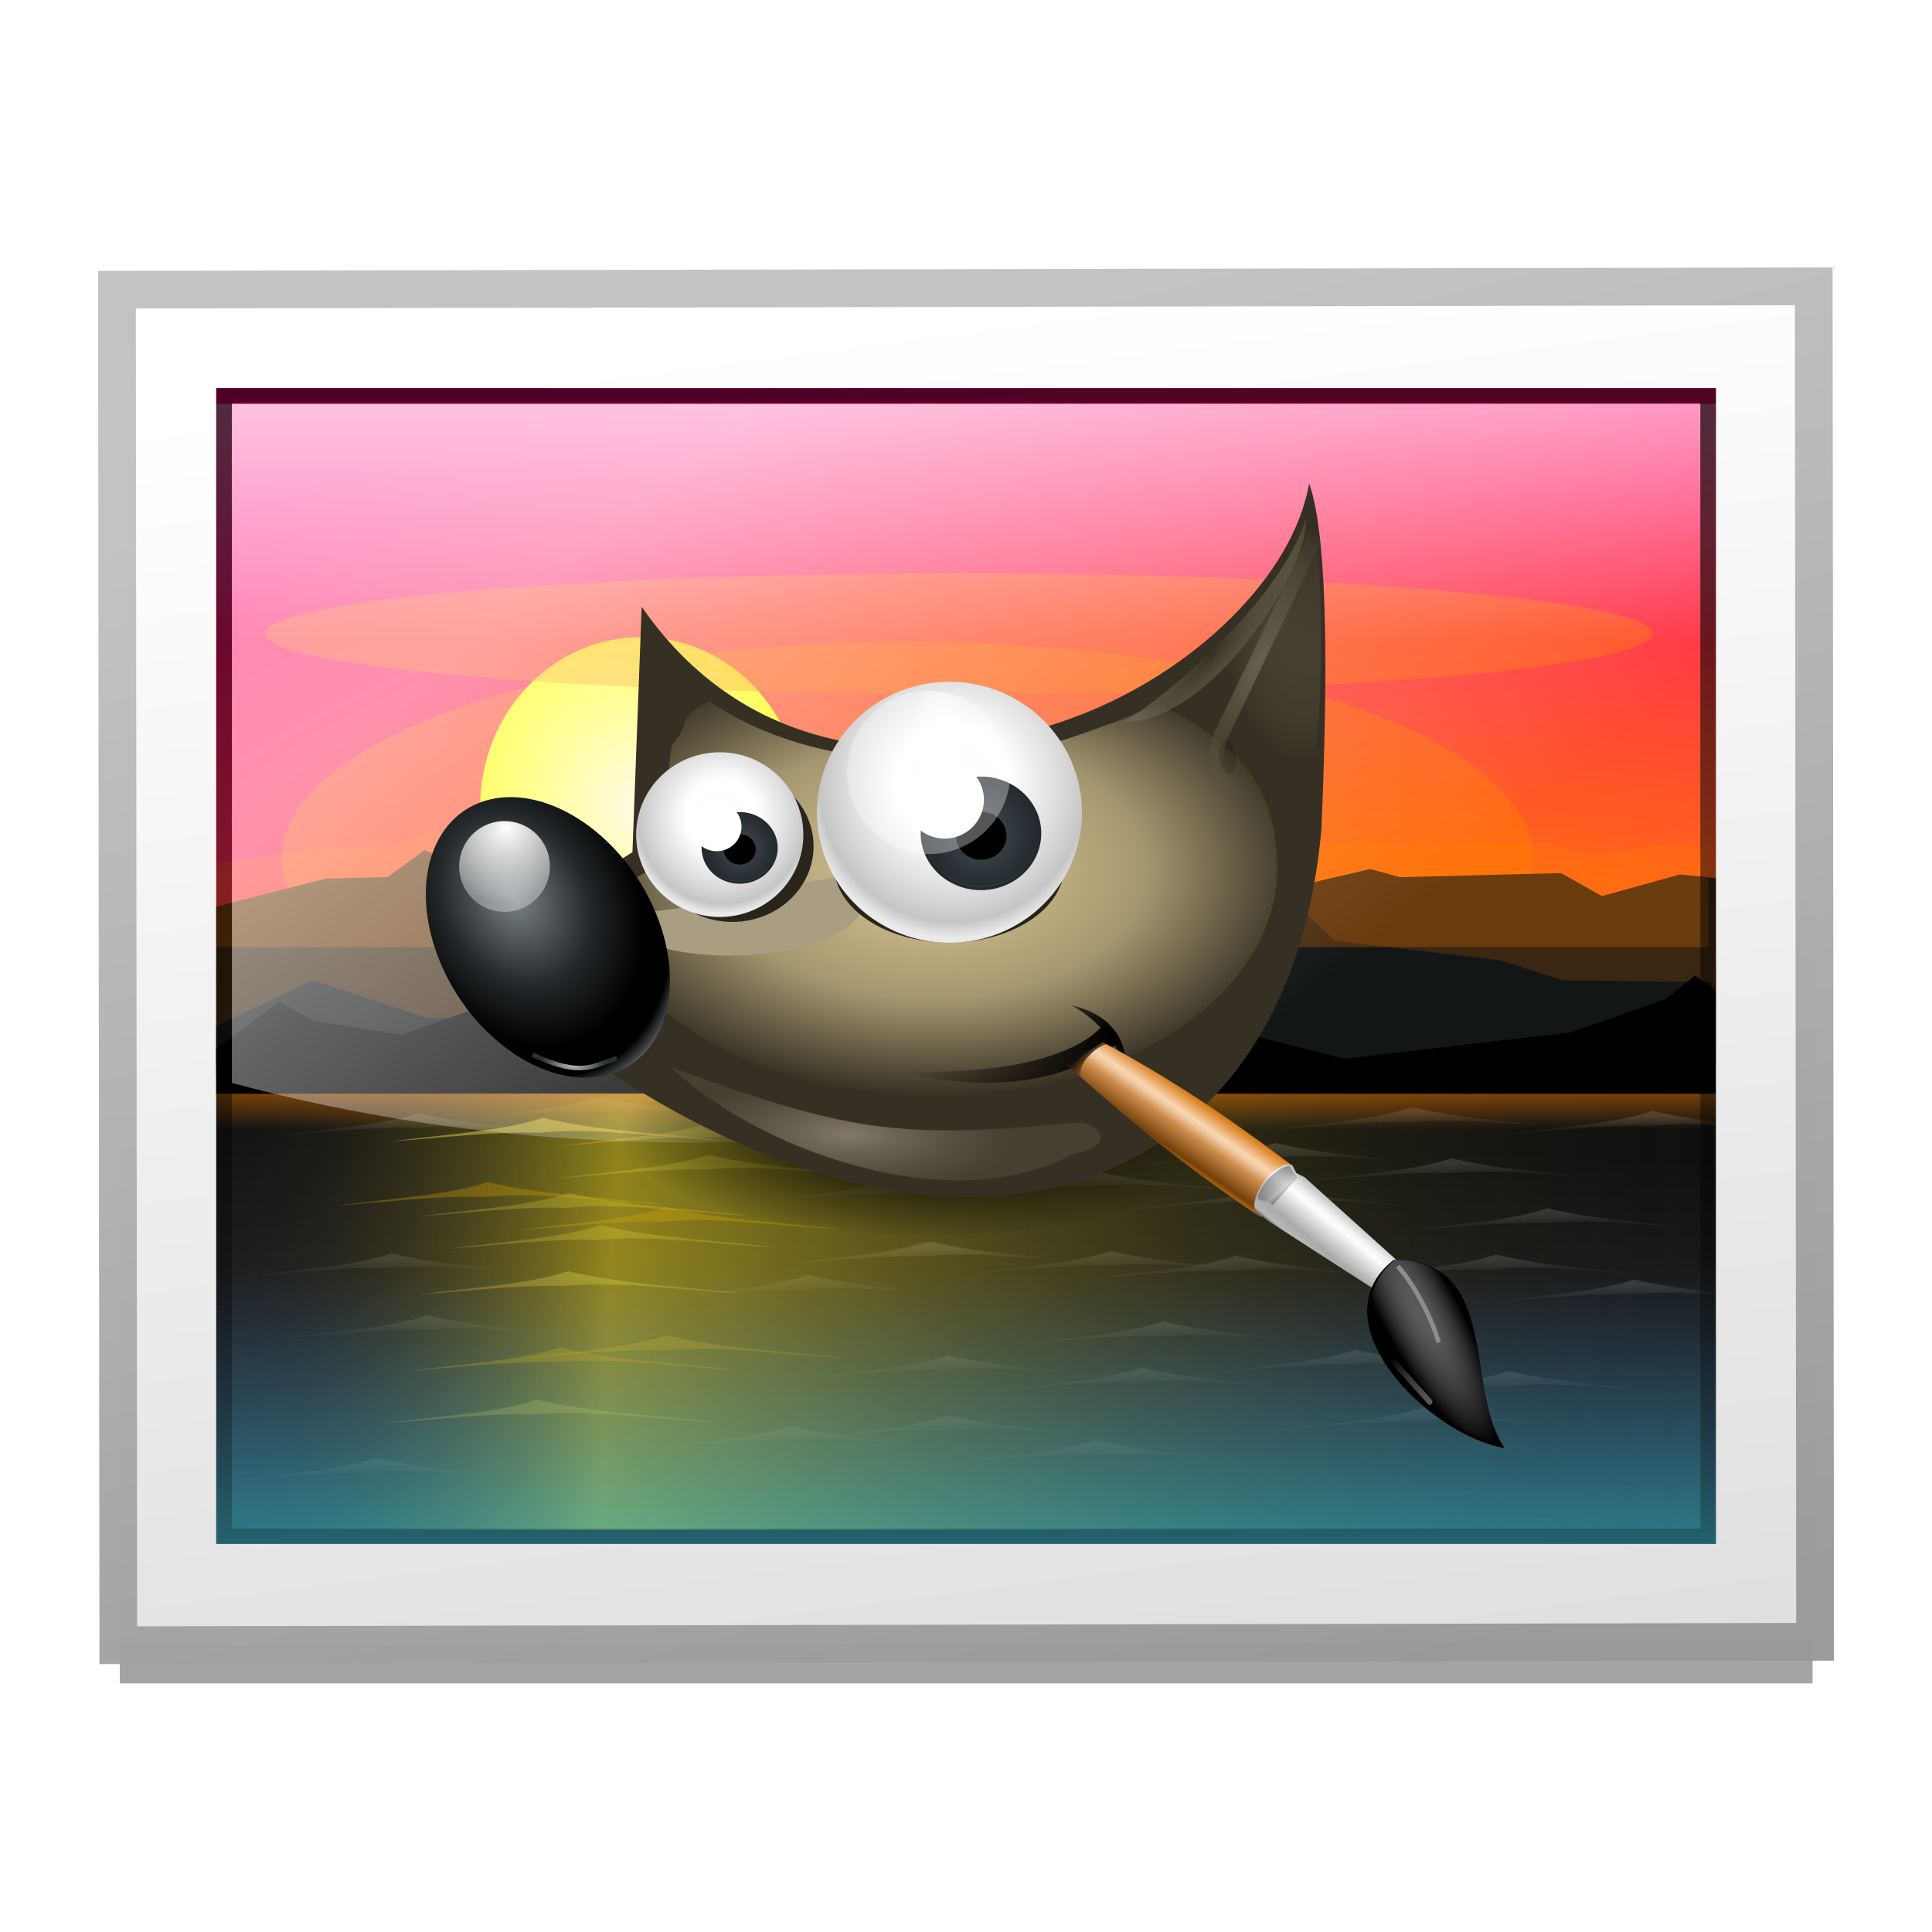 <svg height="256" width="256" xmlns="http://www.w3.org/2000/svg" xmlns:xlink="http://www.w3.org/1999/xlink">
  <defs>
    <linearGradient id="linearGradient5060">
      <stop offset="0"/>
      <stop offset="1" stop-opacity="0"/>
    </linearGradient>
    <linearGradient id="linearGradient3426">
      <stop offset="0" stop-color="#555"/>
      <stop offset="1" stop-color="#555" stop-opacity="0"/>
    </linearGradient>
    <linearGradient id="linearGradient7555">
      <stop offset="0" stop-color="#fff"/>
      <stop offset="1" stop-color="#fff" stop-opacity="0"/>
    </linearGradient>
    <clipPath id="clipPath16814-3">
      <path d="m12 28v80h104v-80z"/>
    </clipPath>
    <radialGradient id="radialGradient21667-7" cx="96.675" cy="93.389" gradientTransform="matrix(1.959 0 0 .706 -92.632 3.684)" gradientUnits="userSpaceOnUse" r="63.999">
      <stop offset="0" stop-color="#ff7e00"/>
      <stop offset="1" stop-color="#ff007b"/>
    </radialGradient>
    <filter id="filter3336-2" height="1.547" width="1.547" x="-.273" y="-.273">
      <feGaussianBlur stdDeviation="3.581"/>
    </filter>
    <radialGradient id="radialGradient21675-1" cx="50.27" cy="47.17" gradientUnits="userSpaceOnUse" r="15.723">
      <stop offset="0" stop-color="#fff8de"/>
      <stop offset="1" stop-color="#ff0"/>
    </radialGradient>
    <filter id="filter3410-0" height="1.48" width="1.48" x="-.24" y="-.24">
      <feGaussianBlur stdDeviation="3.145"/>
    </filter>
    <filter id="filter7623-3" height="1.605" width="1.605" x="-.302" y="-.302">
      <feGaussianBlur stdDeviation="3.961"/>
    </filter>
    <filter id="filter7585-0" height="1.983" width="1.072" x="-.036" y="-.492">
      <feGaussianBlur stdDeviation="3.816"/>
    </filter>
    <filter id="filter1902" color-interpolation-filters="sRGB" height="2.223" width="1.05" x="-.025" y="-.612">
      <feGaussianBlur stdDeviation=".462"/>
    </filter>
    <linearGradient id="linearGradient2447-2" gradientTransform="matrix(.507 0 0 .351 -58.339 -48.251)" gradientUnits="userSpaceOnUse" x1="73.104" x2="54.405" y1="112.782" y2="10.968">
      <stop offset="0" stop-color="#fff"/>
      <stop offset="1" stop-color="#e0e0e0"/>
    </linearGradient>
    <linearGradient id="linearGradient1643" gradientUnits="userSpaceOnUse" x1="-39.211" x2="-30.228" y1="-43.335" y2="-7.051">
      <stop offset="0" stop-color="#999"/>
      <stop offset="1" stop-color="#c1c1c1"/>
    </linearGradient>
    <linearGradient id="linearGradient2471" gradientTransform="matrix(.41 0 0 .433 11.198 27.054)" gradientUnits="userSpaceOnUse" x1="190.062" x2="193" y1="187.732" y2="122.857">
      <stop offset="0" stop-color="#323232"/>
      <stop offset="1" stop-color="#101010"/>
    </linearGradient>
    <linearGradient id="linearGradient2473" gradientTransform="matrix(.276 0 0 .093 27.981 75.411)" gradientUnits="userSpaceOnUse" x1="82.802" x2="83.743" xlink:href="#linearGradient3426" y1="154.278" y2="167.162"/>
    <linearGradient id="linearGradient2475" gradientTransform="matrix(.276 0 0 .093 26.786 85.856)" gradientUnits="userSpaceOnUse" x1="82.802" x2="83.743" xlink:href="#linearGradient3426" y1="154.278" y2="167.162"/>
    <linearGradient id="linearGradient2477" gradientTransform="matrix(.276 0 0 .093 36.608 73.094)" gradientUnits="userSpaceOnUse" x1="82.802" x2="83.743" xlink:href="#linearGradient3426" y1="154.278" y2="167.162"/>
    <linearGradient id="linearGradient2479" gradientTransform="matrix(.276 0 0 .093 -1.993 88.073)" gradientUnits="userSpaceOnUse" x1="82.802" x2="83.743" xlink:href="#linearGradient3426" y1="154.278" y2="167.162"/>
    <linearGradient id="linearGradient2481" gradientTransform="matrix(.276 0 0 .093 47.832 86.843)" gradientUnits="userSpaceOnUse" x1="82.802" x2="83.743" xlink:href="#linearGradient3426" y1="154.278" y2="167.162"/>
    <linearGradient id="linearGradient2483" gradientTransform="matrix(.276 0 0 .093 57.655 74.082)" gradientUnits="userSpaceOnUse" x1="82.802" x2="83.743" xlink:href="#linearGradient3426" y1="154.278" y2="167.162"/>
    <linearGradient id="linearGradient2485" gradientTransform="matrix(.276 0 0 .093 48.996 73.751)" gradientUnits="userSpaceOnUse" x1="82.802" x2="83.743" xlink:href="#linearGradient3426" y1="154.278" y2="167.162"/>
    <linearGradient id="linearGradient2487" gradientTransform="matrix(.276 0 0 .093 37.774 80.971)" gradientUnits="userSpaceOnUse" x1="82.802" x2="83.743" xlink:href="#linearGradient3426" y1="154.278" y2="167.162"/>
    <linearGradient id="linearGradient2489" gradientTransform="matrix(.276 0 0 .093 36.154 73.094)" gradientUnits="userSpaceOnUse" x1="82.802" x2="83.743" xlink:href="#linearGradient3426" y1="154.278" y2="167.162"/>
    <linearGradient id="linearGradient2491" gradientTransform="matrix(.276 0 0 .093 75.65 74.001)" gradientUnits="userSpaceOnUse" x1="82.802" x2="83.743" xlink:href="#linearGradient3426" y1="154.278" y2="167.162"/>
    <linearGradient id="linearGradient2493" gradientTransform="matrix(.276 0 0 .093 70.849 84.535)" gradientUnits="userSpaceOnUse" x1="82.802" x2="83.743" xlink:href="#linearGradient3426" y1="154.278" y2="167.162"/>
    <linearGradient id="linearGradient2495" gradientTransform="matrix(.276 0 0 .093 65.916 80.589)" gradientUnits="userSpaceOnUse" x1="82.802" x2="83.743" xlink:href="#linearGradient3426" y1="154.278" y2="167.162"/>
    <linearGradient id="linearGradient2497" gradientTransform="matrix(.276 0 0 .093 85.249 75.727)" gradientUnits="userSpaceOnUse" x1="82.802" x2="83.743" xlink:href="#linearGradient3426" y1="154.278" y2="167.162"/>
    <linearGradient id="linearGradient2499" gradientTransform="matrix(.276 0 0 .093 76.59 82.063)" gradientUnits="userSpaceOnUse" x1="82.802" x2="83.743" xlink:href="#linearGradient3426" y1="154.278" y2="167.162"/>
    <linearGradient id="linearGradient2501" gradientTransform="matrix(.276 0 0 .093 72.59 67.336)" gradientUnits="userSpaceOnUse" x1="82.802" x2="83.743" xlink:href="#linearGradient3426" y1="154.278" y2="167.162"/>
    <linearGradient id="linearGradient2503" gradientTransform="matrix(.276 0 0 .093 60.376 66.281)" gradientUnits="userSpaceOnUse" x1="82.802" x2="83.743" xlink:href="#linearGradient3426" y1="154.278" y2="167.162"/>
    <linearGradient id="linearGradient2505" gradientTransform="matrix(.276 0 0 .093 48.051 68.247)" gradientUnits="userSpaceOnUse" x1="82.802" x2="83.743" xlink:href="#linearGradient3426" y1="154.278" y2="167.162"/>
    <linearGradient id="linearGradient2507" gradientTransform="matrix(.276 0 0 .093 41.169 64.717)" gradientUnits="userSpaceOnUse" x1="82.802" x2="83.743" xlink:href="#linearGradient3426" y1="154.278" y2="167.162"/>
    <linearGradient id="linearGradient2509" gradientTransform="matrix(.276 0 0 .093 24.511 64.46)" gradientUnits="userSpaceOnUse" x1="82.802" x2="83.743" xlink:href="#linearGradient3426" y1="154.278" y2="167.162"/>
    <linearGradient id="linearGradient2511" gradientTransform="matrix(.276 0 0 .093 9.575 64.539)" gradientUnits="userSpaceOnUse" x1="82.802" x2="83.743" xlink:href="#linearGradient3426" y1="154.278" y2="167.162"/>
    <linearGradient id="linearGradient2513" gradientTransform="matrix(.276 0 0 .093 .917 64.209)" gradientUnits="userSpaceOnUse" x1="82.802" x2="83.743" xlink:href="#linearGradient3426" y1="154.278" y2="167.162"/>
    <linearGradient id="linearGradient2515" gradientTransform="matrix(.276 0 0 .093 13.575 63.072)" gradientUnits="userSpaceOnUse" x1="82.802" x2="83.743" xlink:href="#linearGradient3426" y1="154.278" y2="167.162"/>
    <linearGradient id="linearGradient2517" gradientTransform="matrix(.276 0 0 .093 -.917 73.926)" gradientUnits="userSpaceOnUse" x1="82.802" x2="83.743" xlink:href="#linearGradient3426" y1="154.278" y2="167.162"/>
    <linearGradient id="linearGradient2519" gradientTransform="matrix(.276 0 0 .093 33.739 68.819)" gradientUnits="userSpaceOnUse" x1="82.802" x2="83.743" xlink:href="#linearGradient3426" y1="154.278" y2="167.162"/>
    <linearGradient id="linearGradient2521" gradientTransform="matrix(.276 0 0 .093 51.081 81.822)" gradientUnits="userSpaceOnUse" x1="82.802" x2="83.743" xlink:href="#linearGradient3426" y1="154.278" y2="167.162"/>
    <linearGradient id="linearGradient2523" gradientTransform="matrix(.276 0 0 .093 37.739 85.13)" gradientUnits="userSpaceOnUse" x1="82.802" x2="83.743" xlink:href="#linearGradient3426" y1="154.278" y2="167.162"/>
    <linearGradient id="linearGradient2525" gradientTransform="matrix(.276 0 0 .093 60.081 69.317)" gradientUnits="userSpaceOnUse" x1="82.802" x2="83.743" xlink:href="#linearGradient3426" y1="154.278" y2="167.162"/>
    <linearGradient id="linearGradient2527" gradientTransform="matrix(.276 0 0 .093 86.535 64.059)" gradientUnits="userSpaceOnUse" x1="82.802" x2="83.743" xlink:href="#linearGradient3426" y1="154.278" y2="167.162"/>
    <linearGradient id="linearGradient2529" gradientTransform="matrix(.276 0 0 .093 69.877 63.802)" gradientUnits="userSpaceOnUse" x1="82.802" x2="83.743" xlink:href="#linearGradient3426" y1="154.278" y2="167.162"/>
    <linearGradient id="linearGradient2531" gradientTransform="matrix(.276 0 0 .093 79.231 70.798)" gradientUnits="userSpaceOnUse" x1="82.802" x2="83.743" xlink:href="#linearGradient3426" y1="154.278" y2="167.162"/>
    <linearGradient id="linearGradient2533" gradientTransform="matrix(.276 0 0 .093 11.322 75.155)" gradientUnits="userSpaceOnUse" x1="82.802" x2="83.743" xlink:href="#linearGradient3426" y1="154.278" y2="167.162"/>
    <linearGradient id="linearGradient2537" gradientTransform="matrix(.276 0 0 .093 52.575 78.627)" gradientUnits="userSpaceOnUse" x1="82.802" x2="83.743" xlink:href="#linearGradient3426" y1="154.278" y2="167.162"/>
    <linearGradient id="linearGradient2539" gradientTransform="matrix(.276 0 0 .093 1.581 78.206)" gradientUnits="userSpaceOnUse" x1="82.802" x2="83.743" xlink:href="#linearGradient3426" y1="154.278" y2="167.162"/>
    <linearGradient id="linearGradient2541" gradientTransform="matrix(.41 0 0 .433 11.198 27.054)" gradientUnits="userSpaceOnUse" x1="252.781" x2="3.974" y1="158.644" y2="145.268">
      <stop offset="0" stop-color="#181818" stop-opacity="0"/>
      <stop offset=".741" stop-color="#d6c220" stop-opacity=".638"/>
      <stop offset="1" stop-color="#1f1f1f" stop-opacity="0"/>
    </linearGradient>
    <linearGradient id="linearGradient2543" gradientTransform="matrix(.41 0 0 .264 11.198 46.514)" gradientUnits="userSpaceOnUse" x1="121.884" x2="121.884" y1="114.968" y2="124.251">
      <stop offset="0" stop-color="#ff7e00"/>
      <stop offset="1" stop-color="#ff7e00" stop-opacity="0"/>
    </linearGradient>
    <linearGradient id="linearGradient2545" gradientTransform="matrix(.41 0 0 .319 11.198 29.067)" gradientUnits="userSpaceOnUse" x1="150.043" x2="150.043" xlink:href="#linearGradient7555" y1=".06" y2="51.623"/>
    <linearGradient id="linearGradient2547" gradientTransform="matrix(.63 0 0 .601 -44.213 -48.145)" gradientUnits="userSpaceOnUse" x1="126.031" x2="126.031" y1="40.937" y2="-5.271">
      <stop offset="0" stop-color="#3383e6" stop-opacity="0"/>
      <stop offset="1" stop-color="#23fff0"/>
    </linearGradient>
    <linearGradient id="linearGradient2549" gradientTransform="matrix(1.246 0 0 1.223 -46.531 -73.217)" gradientUnits="userSpaceOnUse" x1="48" x2="74.222" xlink:href="#linearGradient7555" y1="38.75" y2="70.519"/>
    <linearGradient id="linearGradient2551" gradientTransform="matrix(1.273 0 0 -1.206 -354.929 -63.963)" gradientUnits="userSpaceOnUse" x1="314.058" x2="314.058" xlink:href="#linearGradient5060" y1="11.862" y2="-113.613"/>
    <radialGradient id="radialGradient7025" cx="527.521" cy="746.576" gradientTransform="matrix(1 0 0 .258 0 554.276)" gradientUnits="userSpaceOnUse" r="52.832" xlink:href="#linearGradient5060"/>
    <radialGradient id="radialGradient10342" cx="223.006" cy="524.729" gradientTransform="matrix(1.156 .008 -.005 .731 -39.34 134.593)" gradientUnits="userSpaceOnUse" r="31.76">
      <stop offset="0" stop-color="#ddca97"/>
      <stop offset=".573" stop-color="#a4966f"/>
      <stop offset="1" stop-color="#363024"/>
    </radialGradient>
    <filter id="filter4534" color-interpolation-filters="sRGB" height="1.226" width="1.135" x="-.068" y="-.113">
      <feGaussianBlur stdDeviation="1.903"/>
    </filter>
    <radialGradient id="radialGradient10344" cx="209.889" cy="553.042" gradientTransform="matrix(.817 .028 -.01 .254 41.366 398.453)" gradientUnits="userSpaceOnUse" r="18.019">
      <stop offset="0" stop-color="#837a66"/>
      <stop offset="1" stop-color="#5a5446" stop-opacity=".431"/>
    </radialGradient>
    <filter id="filter6060" color-interpolation-filters="sRGB" height="1.48" width="1.117" x="-.058" y="-.24">
      <feGaussianBlur stdDeviation=".925"/>
    </filter>
    <filter id="filter4225-0" color-interpolation-filters="sRGB" height="1.626" width="1.117" x="-.059" y="-.313">
      <feGaussianBlur stdDeviation=".924"/>
    </filter>
    <filter id="filter5536" color-interpolation-filters="sRGB" height="1.243" width="1.237" x="-.119" y="-.121">
      <feGaussianBlur stdDeviation=".909"/>
    </filter>
    <filter id="filter4351-1" color-interpolation-filters="sRGB" height="1.425" width="1.38" x="-.19" y="-.212">
      <feGaussianBlur stdDeviation="2.024"/>
    </filter>
    <radialGradient id="radialGradient10346" cx="243.023" cy="497.582" gradientTransform="matrix(2.544 -2.761 .654 .602 -425.212 582.68)" gradientUnits="userSpaceOnUse" r="5.814">
      <stop offset="0" stop-color="#363024"/>
      <stop offset="1" stop-color="#bdb294" stop-opacity="0"/>
    </radialGradient>
    <filter id="filter6218" color-interpolation-filters="sRGB" height="1.088" width="1.099" x="-.05" y="-.044">
      <feGaussianBlur stdDeviation=".372"/>
    </filter>
    <radialGradient id="radialGradient10348" cx="245.201" cy="493.072" gradientTransform="matrix(-1.779 -.336 .459 -2.798 461.823 1951.763)" gradientUnits="userSpaceOnUse" r="7.103">
      <stop offset="0" stop-color="#2a251b"/>
      <stop offset="1" stop-color="#bdb294" stop-opacity="0"/>
    </radialGradient>
    <filter id="filter4824" color-interpolation-filters="sRGB" height="1.116" width="1.192" x="-.096" y="-.058">
      <feGaussianBlur stdDeviation=".555"/>
    </filter>
    <radialGradient id="radialGradient10350" cx="249.622" cy="496.974" gradientTransform="matrix(.832 .377 -1.247 2.754 659.86 -963.946)" gradientUnits="userSpaceOnUse" r="4.535">
      <stop offset="0" stop-color="#676150"/>
      <stop offset="1" stop-color="#5a5446" stop-opacity=".087"/>
    </radialGradient>
    <filter id="filter4602" color-interpolation-filters="sRGB" height="1.135" width="1.354" x="-.177" y="-.068">
      <feGaussianBlur stdDeviation=".394"/>
    </filter>
    <radialGradient id="radialGradient10352" cx="248.906" cy="508.896" gradientTransform="matrix(.41 .064 -.116 .457 205.962 260.267)" gradientUnits="userSpaceOnUse" r="3.005" xlink:href="#linearGradient5060"/>
    <filter id="filter6186" color-interpolation-filters="sRGB" height="1.776" width="2.219" x="-.61" y="-.388">
      <feGaussianBlur stdDeviation="1.091"/>
    </filter>
    <radialGradient id="radialGradient10354" cx="338.595" cy="508.253" gradientTransform="matrix(1.127 -0 .002 1.14 -43.337 -71.196)" gradientUnits="userSpaceOnUse" r="12.882">
      <stop offset="0" stop-color="#fdfdfd"/>
      <stop offset=".382" stop-color="#fff"/>
      <stop offset=".739" stop-color="#d9d9d9"/>
      <stop offset=".898" stop-color="#c5c5c5"/>
      <stop offset="1" stop-color="#eaeaea"/>
    </radialGradient>
    <radialGradient id="radialGradient10356" cx="338.837" cy="510.991" gradientTransform="matrix(.937 -.007 .007 .964 17.992 20.859)" gradientUnits="userSpaceOnUse" r="13.382">
      <stop offset="0" stop-color="#434e54"/>
      <stop offset="1" stop-color="#23292d"/>
    </radialGradient>
    <radialGradient id="radialGradient10358" cx="338.879" cy="510.991" gradientTransform="matrix(.973 -.008 .007 .963 5.638 21.67)" gradientUnits="userSpaceOnUse" r="12.882">
      <stop offset="0"/>
      <stop offset=".908" stop-color="#434e54"/>
      <stop offset="1" stop-color="#23292d"/>
    </radialGradient>
    <radialGradient id="radialGradient10360" cx="338.165" cy="519.359" gradientTransform="matrix(.35 0 0 .946 219.797 28.166)" gradientUnits="userSpaceOnUse" r="4.455" xlink:href="#linearGradient5049-0"/>
    <linearGradient id="linearGradient5049-0">
      <stop offset="0" stop-color="#fff"/>
      <stop offset="1" stop-color="#fff" stop-opacity=".338"/>
    </linearGradient>
    <filter id="filter5112-62" color-interpolation-filters="sRGB" height="1.074" width="1.07" x="-.035" y="-.037">
      <feGaussianBlur stdDeviation=".13"/>
    </filter>
    <filter id="filter5448-8-50" color-interpolation-filters="sRGB" height="1.25" width="1.236" x="-.118" y="-.125">
      <feGaussianBlur stdDeviation=".438"/>
    </filter>
    <radialGradient id="radialGradient10370" cx="312.979" cy="484.033" gradientTransform="matrix(1.373 .119 -.102 1.046 -67.876 -60.346)" gradientUnits="userSpaceOnUse" r="33.578">
      <stop offset="0" stop-color="#7b8386"/>
      <stop offset=".435" stop-color="#24282a"/>
      <stop offset=".747"/>
      <stop offset=".898"/>
      <stop offset=".96" stop-color="#3d4143"/>
      <stop offset="1" stop-color="#7b8386"/>
    </radialGradient>
    <radialGradient id="radialGradient10372" cx="337.8" cy="517.559" gradientTransform="matrix(1.775 .012 -.012 1.563 -255.777 -295.495)" gradientUnits="userSpaceOnUse" r="4.455" xlink:href="#linearGradient5049-0"/>
    <radialGradient id="radialGradient10374" cx="302.548" cy="503.786" gradientTransform="matrix(.659 0 0 .351 104.342 327.282)" gradientUnits="userSpaceOnUse" r="10.768">
      <stop offset="0" stop-color="#b9c1c3"/>
      <stop offset="1" stop-color="#2b3132"/>
    </radialGradient>
    <filter id="filter5938" color-interpolation-filters="sRGB" height="2.176" width="1.154" x="-.079" y="-.58">
      <feGaussianBlur stdDeviation=".526"/>
    </filter>
    <linearGradient id="linearGradient10376" gradientUnits="userSpaceOnUse" x1="427.424" x2="474.24" y1="327.595" y2="327.595">
      <stop offset="0" stop-opacity="0"/>
      <stop offset="1"/>
    </linearGradient>
    <radialGradient id="radialGradient10378" cx="473.406" cy="323.336" gradientTransform="matrix(3.536 -3.243 2.958 3.225 -2156.913 815.393)" gradientUnits="userSpaceOnUse" r="6.08" xlink:href="#linearGradient5060"/>
    <linearGradient id="linearGradient10380" gradientUnits="userSpaceOnUse" x1="631.399" x2="639.54" y1="553.467" y2="541.668">
      <stop offset="0" stop-color="#d97914" stop-opacity=".988"/>
      <stop offset=".133" stop-color="#734009"/>
      <stop offset=".49" stop-color="#ce8e4c"/>
      <stop offset=".631" stop-color="#eec69d"/>
      <stop offset=".713" stop-color="#f9d6b3"/>
      <stop offset="1" stop-color="#d97914" stop-opacity=".996"/>
    </linearGradient>
    <linearGradient id="linearGradient10382" gradientUnits="userSpaceOnUse" x1="669.471" x2="677.52" y1="545.915" y2="536.053">
      <stop offset="0" stop-color="#575757"/>
      <stop offset=".076" stop-color="#b8b8b8"/>
      <stop offset=".242" stop-color="#a9a9a9"/>
      <stop offset=".694" stop-color="#fdfdfd"/>
      <stop offset=".797" stop-color="#f4f4f4" stop-opacity=".992"/>
      <stop offset="1" stop-color="#c1c1c1" stop-opacity=".988"/>
    </linearGradient>
    <linearGradient id="linearGradient10384" gradientUnits="userSpaceOnUse" x1="660.253" x2="662.879" y1="530.519" y2="533.565">
      <stop offset="0" stop-color="#050505"/>
      <stop offset=".467" stop-color="#3f3f3f"/>
      <stop offset=".734" stop-color="#7b7b7b"/>
      <stop offset=".867" stop-color="#3d3d3d"/>
      <stop offset="1"/>
    </linearGradient>
    <filter id="filter6590" color-interpolation-filters="sRGB" height="1.191" width="1.188" x="-.094" y="-.096">
      <feGaussianBlur stdDeviation=".322"/>
    </filter>
    <radialGradient id="radialGradient10386" cx="677.136" cy="550.959" gradientTransform="matrix(1.099 2.153 -.542 .274 231.442 -1060.109)" gradientUnits="userSpaceOnUse" r="12.853" xlink:href="#linearGradient6650"/>
    <linearGradient id="linearGradient6650">
      <stop offset="0" stop-color="#5c5c5c"/>
      <stop offset="1" stop-color="#aaa" stop-opacity="0"/>
    </linearGradient>
    <filter id="filter6660" color-interpolation-filters="sRGB" height="1.02" width="1.029" x="-.014" y="-.01">
      <feGaussianBlur stdDeviation=".16"/>
    </filter>
    <filter id="filter6762" color-interpolation-filters="sRGB" height="1.319" width="1.641" x="-.314" y="-.166">
      <feGaussianBlur stdDeviation="1.024"/>
    </filter>
    <linearGradient id="linearGradient10388" gradientUnits="userSpaceOnUse" x1="680.793" x2="672.324" xlink:href="#linearGradient6650" y1="569.568" y2="560.33"/>
    <filter id="filter6828" color-interpolation-filters="sRGB" height="1.485" width="1.485" x="-.243" y="-.243">
      <feGaussianBlur stdDeviation=".469"/>
    </filter>
    <linearGradient id="linearGradient10393" gradientUnits="userSpaceOnUse" x1="392.779" x2="395.33" y1="539.319" y2="542.169">
      <stop offset="0" stop-color="#100e0b"/>
      <stop offset="1" stop-opacity="0"/>
    </linearGradient>
  </defs>
  <g transform="matrix(5 0 0 5 8 -.327)">
    <rect fill="#000305" filter="url(#filter1902)" height="1.814" opacity=".6" stroke-linejoin="round" stroke-width="14" transform="matrix(1.01 0 0 1.01 -.235 1.187)" width="44.416" x="1.792" y="41.245"/>
    <rect fill="url(#linearGradient2447-2)" height="35.922" stroke="url(#linearGradient1643)" stroke-linecap="round" stroke-opacity=".969" transform="matrix(-1 .002 -.001 -1 0 0)" width="44.966" x="-46.458" y="-43.668"/>
  </g>
  <g transform="matrix(2.07 0 0 2.127 61.816 117.866)">
    <g clip-path="url(#clipPath16814-3)" transform="matrix(.923 0 0 .9 -27.097 -56.436)">
      <rect fill="url(#radialGradient21667-7)" height="40.602" width="105.027" x="11.224" y="27.08"/>
      <rect fill="url(#linearGradient2471)" height="40.602" width="105.027" x="11.224" y="67.756"/>
      <circle cx="50.27" cy="47.17" fill="#ff7e00" filter="url(#filter3336-2)" opacity=".628" r="15.723" transform="matrix(2.76 0 0 .953 -78.81 15.602)"/>
      <circle cx="50.27" cy="47.17" fill="url(#radialGradient21675-1)" filter="url(#filter3410-0)" r="15.723" transform="matrix(.709 0 0 .748 5.809 21.718)"/>
      <circle cx="50.27" cy="47.17" fill="#ff7e00" filter="url(#filter7623-3)" opacity=".628" r="15.723" transform="matrix(3.061 0 0 .265 -90.41 32.492)"/>
      <path d="m11.18 64.1 8.432-2.154 4.26-.094 2.574-1.873 4.971 2.248 4.793-1.686 2.574 2.81 11.006 3.372 1.775-.937 11.539 1.218 1.331-.656 1.331 1.03 26.273-6.089 2.041.562 11.184-.281 2.84 1.592 5.414-1.499 2.752.281v12.833h-105.092z" fill="#3b2611"/>
      <path d="m11.715 72.276 6.984-3.291 7.89 2.605 19.53-.137 5.173-4.113 2.716 3.016 19.012-6.17 9.959 1.782 4.268-1.919 2.328 2.194 11.511 1.371 4.268 1.371 10.347.137v6.444h-104.504z" fill="#131617"/>
      <path d="m11.512 74.085 4.869-3.62 2.356 1.316 6.126.987 5.969-2.139 16.178 1.152 12.565 2.468h14.45l5.969-1.645 3.77.165 6.44 1.645 15.707-1.81 6.597-2.303 2.042-1.645 1.414.987v7.239h-104.763z"/>
      <path d="m42.557 91.013c3.659-.476 7.859-.724 10.499-1.631 3.682.898 8.207 1.084 12.389 1.56-4.2-.177-8.399-.918-12.599-.532-3.21-.096-6.828.359-10.289.603z" fill="url(#linearGradient2473)" opacity=".533"/>
      <path d="m41.362 101.457c3.659-.476 7.859-.724 10.499-1.631 3.682.898 8.207 1.084 12.389 1.56-4.2-.177-8.399-.918-12.599-.532-3.21-.096-6.828.359-10.289.603z" fill="url(#linearGradient2475)" opacity=".533"/>
      <path d="m51.185 88.696c3.659-.476 7.859-.724 10.499-1.631 3.682.898 8.207 1.084 12.389 1.56-4.2-.177-8.399-.918-12.599-.532-3.21-.096-6.828.359-10.289.603z" fill="url(#linearGradient2477)" opacity=".533"/>
      <path d="m12.583 103.674c3.659-.476 7.859-.724 10.499-1.631 3.682.898 8.207 1.084 12.389 1.56-4.2-.177-8.399-.918-12.599-.532-3.21-.096-6.828.359-10.289.603z" fill="url(#linearGradient2479)" opacity=".533"/>
      <path d="m62.408 102.444c3.659-.476 7.859-.724 10.499-1.631 3.682.898 8.207 1.084 12.389 1.56-4.2-.177-8.399-.918-12.599-.532-3.21-.096-6.828.359-10.289.603z" fill="url(#linearGradient2481)" opacity=".533"/>
      <path d="m72.231 89.683c3.659-.476 7.859-.724 10.499-1.631 3.682.898 8.207 1.084 12.389 1.56-4.2-.177-8.399-.918-12.599-.532-3.21-.096-6.828.359-10.289.603z" fill="url(#linearGradient2483)" opacity=".533"/>
      <path d="m63.573 89.353c3.659-.476 7.859-.724 10.499-1.631 3.682.898 8.207 1.084 12.389 1.56-4.2-.177-8.399-.918-12.599-.532-3.21-.096-6.828.359-10.289.603z" fill="url(#linearGradient2485)" opacity=".533"/>
      <path d="m52.351 96.572c3.659-.476 7.859-.724 10.499-1.631 3.682.898 8.207 1.084 12.389 1.56-4.2-.177-8.399-.918-12.599-.532-3.21-.096-6.828.359-10.289.603z" fill="url(#linearGradient2487)" opacity=".533"/>
      <path d="m50.731 88.695c3.659-.476 7.859-.724 10.499-1.631 3.682.898 8.207 1.084 12.389 1.56-4.2-.177-8.399-.918-12.599-.532-3.21-.096-6.828.359-10.289.603z" fill="url(#linearGradient2489)" opacity=".533"/>
      <path d="m90.226 89.602c3.659-.476 7.859-.724 10.499-1.631 3.682.898 8.207 1.084 12.389 1.56-4.2-.177-8.399-.918-12.599-.532-3.21-.096-6.828.359-10.289.603z" fill="url(#linearGradient2491)" opacity=".533"/>
      <path d="m85.425 100.136c3.659-.476 7.859-.724 10.499-1.631 3.682.898 8.207 1.084 12.389 1.56-4.2-.177-8.399-.918-12.599-.532-3.21-.096-6.828.359-10.289.603z" fill="url(#linearGradient2493)" opacity=".533"/>
      <path d="m80.493 96.19c3.659-.476 7.859-.724 10.499-1.631 3.682.898 8.207 1.084 12.389 1.56-4.2-.177-8.399-.918-12.599-.532-3.21-.096-6.828.359-10.289.603z" fill="url(#linearGradient2495)" opacity=".533"/>
      <path d="m99.825 91.328c3.659-.476 7.859-.724 10.499-1.631 3.682.898 8.207 1.084 12.389 1.56-4.2-.177-8.399-.918-12.599-.532-3.21-.096-6.828.359-10.289.603z" fill="url(#linearGradient2497)" opacity=".533"/>
      <path d="m91.167 97.665c3.659-.476 7.859-.724 10.499-1.631 3.682.898 8.207 1.084 12.389 1.56-4.2-.177-8.399-.918-12.599-.532-3.21-.096-6.828.359-10.289.603z" fill="url(#linearGradient2499)" opacity=".533"/>
      <path d="m87.167 82.938c3.659-.476 7.859-.724 10.499-1.631 3.682.898 8.207 1.084 12.389 1.56-4.2-.177-8.399-.918-12.599-.532-3.21-.096-6.828.359-10.289.603z" fill="url(#linearGradient2501)" opacity=".533"/>
      <path d="m74.953 81.883c3.659-.476 7.859-.724 10.499-1.631 3.682.898 8.207 1.084 12.389 1.56-4.2-.177-8.399-.918-12.599-.532-3.21-.096-6.828.359-10.289.603z" fill="url(#linearGradient2503)" opacity=".533"/>
      <path d="m62.628 83.848c3.659-.476 7.859-.724 10.499-1.631 3.682.898 8.207 1.084 12.389 1.56-4.2-.177-8.399-.918-12.599-.532-3.21-.096-6.828.359-10.289.603z" fill="url(#linearGradient2505)" opacity=".533"/>
      <path d="m55.746 80.318c3.659-.476 7.859-.724 10.499-1.631 3.682.898 8.207 1.084 12.389 1.56-4.2-.177-8.399-.918-12.599-.532-3.21-.096-6.828.359-10.289.603z" fill="url(#linearGradient2507)" opacity=".533"/>
      <path d="m39.087 80.062c3.659-.476 7.859-.724 10.499-1.631 3.682.898 8.207 1.084 12.389 1.56-4.2-.177-8.399-.918-12.599-.532-3.21-.096-6.828.359-10.289.603z" fill="url(#linearGradient2509)" opacity=".533"/>
      <path d="m24.152 80.14c3.659-.476 7.859-.724 10.499-1.631 3.682.898 8.207 1.084 12.389 1.56-4.2-.177-8.399-.918-12.599-.532-3.21-.096-6.828.359-10.289.603z" fill="url(#linearGradient2511)" opacity=".533"/>
      <path d="m15.493 79.81c3.659-.476 7.859-.724 10.499-1.631 3.682.898 8.207 1.084 12.389 1.56-4.2-.177-8.399-.918-12.599-.532-3.21-.096-6.828.359-10.289.603z" fill="url(#linearGradient2513)" opacity=".533"/>
      <path d="m28.152 78.673c3.659-.476 7.859-.724 10.499-1.631 3.682.898 8.207 1.084 12.389 1.56-4.2-.177-8.399-.918-12.599-.532-3.21-.096-6.828.359-10.289.603z" fill="url(#linearGradient2515)" opacity=".533"/>
      <path d="m13.66 89.527c3.659-.476 7.859-.724 10.499-1.631 3.682.898 8.207 1.084 12.389 1.56-4.2-.177-8.399-.918-12.599-.532-3.21-.096-6.828.359-10.289.603z" fill="url(#linearGradient2517)" opacity=".533"/>
      <path d="m48.316 84.42c3.659-.476 7.859-.724 10.499-1.631 3.682.898 8.207 1.084 12.389 1.56-4.2-.177-8.399-.918-12.599-.532-3.21-.096-6.828.359-10.289.603z" fill="url(#linearGradient2519)" opacity=".533"/>
      <path d="m65.658 97.423c3.659-.476 7.859-.724 10.499-1.631 3.682.898 8.207 1.084 12.389 1.56-4.2-.177-8.399-.918-12.599-.532-3.21-.096-6.828.359-10.289.603z" fill="url(#linearGradient2521)" opacity=".533"/>
      <path d="m52.316 100.731c3.659-.476 7.859-.724 10.499-1.631 3.682.898 8.207 1.084 12.389 1.56-4.2-.177-8.399-.918-12.599-.532-3.21-.096-6.828.359-10.289.603z" fill="url(#linearGradient2523)" opacity=".533"/>
      <path d="m74.658 84.919c3.659-.476 7.859-.724 10.499-1.631 3.682.898 8.207 1.084 12.389 1.56-4.2-.177-8.399-.918-12.599-.532-3.21-.096-6.828.359-10.289.603z" fill="url(#linearGradient2525)" opacity=".533"/>
      <path d="m101.112 79.66c3.659-.476 7.859-.724 10.499-1.631 3.682.898 8.207 1.084 12.389 1.56-4.2-.177-8.399-.918-12.599-.532-3.21-.096-6.828.359-10.289.603z" fill="url(#linearGradient2527)" opacity=".533"/>
      <path d="m84.454 79.404c3.659-.476 7.859-.724 10.499-1.631 3.682.898 8.207 1.084 12.389 1.56-4.2-.177-8.399-.918-12.599-.532-3.21-.096-6.828.359-10.289.603z" fill="url(#linearGradient2529)" opacity=".533"/>
      <path d="m93.808 86.399c3.659-.476 7.859-.724 10.499-1.631 3.682.898 8.207 1.084 12.389 1.56-4.2-.177-8.399-.918-12.599-.532-3.21-.096-6.828.359-10.289.603z" fill="url(#linearGradient2531)" opacity=".533"/>
      <path d="m25.899 90.756c3.659-.476 7.859-.724 10.499-1.631 3.682.898 8.207 1.084 12.389 1.56-4.2-.177-8.399-.918-12.599-.532-3.21-.096-6.828.359-10.289.603z" fill="url(#linearGradient2533)" opacity=".533"/>
      <path d="m24.152 80.14c3.659-.476 7.859-.724 10.499-1.631 3.682.898 8.207 1.084 12.389 1.56-4.2-.177-8.399-.918-12.599-.532-3.21-.096-6.828.359-10.289.603z" fill="url(#linearGradient2511)" opacity=".533"/>
      <path d="m67.152 94.229c3.659-.476 7.859-.724 10.499-1.631 3.682.898 8.207 1.084 12.389 1.56-4.2-.177-8.399-.918-12.599-.532-3.21-.096-6.828.359-10.289.603z" fill="url(#linearGradient2537)" opacity=".533"/>
      <path d="m16.158 93.807c3.659-.476 7.859-.724 10.499-1.631 3.682.898 8.207 1.084 12.389 1.56-4.2-.177-8.399-.918-12.599-.532-3.21-.096-6.828.359-10.289.603z" fill="url(#linearGradient2539)" opacity=".533"/>
      <path d="m25.899 90.756c3.659-.476 7.859-.724 10.499-1.631 3.682.898 8.207 1.084 12.389 1.56-4.2-.177-8.399-.918-12.599-.532-3.21-.096-6.828.359-10.289.603z" fill="#ffeb55" opacity=".294"/>
      <path d="m24.152 80.14c3.659-.476 7.859-.724 10.499-1.631 3.682.898 8.207 1.084 12.389 1.56-4.2-.177-8.399-.918-12.599-.532-3.21-.096-6.828.359-10.289.603z" fill="#ffeb55" opacity=".294"/>
      <path d="m25.985 85.34c3.659-.476 7.859-.724 10.499-1.631 3.682.898 8.207 1.084 12.389 1.56-4.2-.177-8.399-.918-12.599-.532-3.21-.096-6.828.359-10.289.603z" fill="#ffeb55" opacity=".294"/>
      <path d="m35.658 80.474c3.659-.476 7.859-.724 10.499-1.631 3.682.898 8.207 1.084 12.389 1.56-4.2-.177-8.399-.918-12.599-.532-3.21-.096-6.828.359-10.289.603z" fill="#ffeb55" opacity=".294"/>
      <path d="m23.732 99.645c3.659-.476 7.859-.724 10.499-1.631 3.682.898 8.207 1.084 12.389 1.56-4.2-.177-8.399-.918-12.599-.532-3.21-.096-6.828.359-10.289.603z" fill="#ffeb55" opacity=".294"/>
      <path d="m24.152 80.14c3.659-.476 7.859-.724 10.499-1.631 3.682.898 8.207 1.084 12.389 1.56-4.2-.177-8.399-.918-12.599-.532-3.21-.096-6.828.359-10.289.603z" fill="#ffeb55" opacity=".294"/>
      <path d="m28.152 87.562c3.659-.476 7.859-.724 10.499-1.631 3.682.898 8.207 1.084 12.389 1.56-4.2-.177-8.399-.918-12.599-.532-3.21-.096-6.828.359-10.289.603z" fill="#ffeb55" opacity=".294"/>
      <path d="m35.658 82.696c3.659-.476 7.859-.724 10.499-1.631 3.682.898 8.207 1.084 12.389 1.56-4.2-.177-8.399-.918-12.599-.532-3.21-.096-6.828.359-10.289.603z" fill="#ffeb55" opacity=".294"/>
      <path d="m32.704 95.2c3.659-.476 7.859-.724 10.499-1.631 3.682.898 8.207 1.084 12.389 1.56-4.2-.177-8.399-.918-12.599-.532-3.21-.096-6.828.359-10.289.603z" fill="#e3ad00" opacity=".294"/>
      <rect fill="url(#linearGradient2541)" height="30.212" width="101.979" x="13.233" y="76.824"/>
      <path d="m32.704 86.312c3.659-.476 7.859-.724 10.499-1.631 3.682.898 8.207 1.084 12.389 1.56-4.2-.177-8.399-.918-12.599-.532-3.21-.096-6.828.359-10.289.603z" fill="#e3ad00" opacity=".294"/>
      <path d="m20.324 84.585c3.659-.476 7.859-.724 10.499-1.631 3.682.898 8.207 1.084 12.389 1.56-4.2-.177-8.399-.918-12.599-.532-3.21-.096-6.828.359-10.289.603z" fill="#e3ad00" opacity=".294"/>
      <path d="m25.33 96.03c3.659-.476 7.859-.724 10.499-1.631 3.682.898 8.207 1.084 12.389 1.56-4.2-.177-8.399-.918-12.599-.532-3.21-.096-6.828.359-10.289.603z" fill="#e3ad00" opacity=".294"/>
      <rect fill="url(#linearGradient2543)" height="2.449" opacity=".428" width="105.027" x="11.224" y="76.845"/>
      <rect fill="url(#linearGradient2545)" height="29.927" opacity=".522" width="105.027" x="11.224" y="29.086"/>
      <path d="m-.045 80.174 20.548-2.712 10.382-.118 6.273-2.358 12.113 2.83 11.68-2.122 6.273 3.537 26.821 4.244 4.326-1.179 28.119 1.533 3.244-.825 3.244 1.297 64.024-7.664 4.975.707 27.254-.354 6.922 2.004 13.194-1.886 6.705.354v16.153h-256.097z" fill="#ff7e00" filter="url(#filter7585-0)" opacity=".489" transform="matrix(.404 0 0 .433 12.048 26.157)"/>
    </g>
    <rect fill="url(#linearGradient2547)" height="71.75" opacity=".772" ry="0" transform="scale(1 -1)" width="96" x="-16.02" y="-40.764"/>
    <path d="m-15.02 12.047c31.197 8.204 65.388 2.155 94-11.532 0-15.835 0-30.157 0-30.751-1.304 0-92.696 0-94 0z" fill="url(#linearGradient2549)" opacity=".5"/>
    <path d="m-16.02 40.764v-72h96v72zm1-.947h94v-70.105h-94z" fill="url(#linearGradient2551)"/>
  </g>
  <g transform="matrix(.6 0 0 .6 -91.825 -184.375)">
    <path d="m527.457 732.968a52.832 13.608 0 0 1 52.896 13.58 52.832 13.608 0 0 1 -52.677 13.636 52.832 13.608 0 0 1 -52.987-13.556 52.832 13.608 0 0 1 52.585-13.66" fill="url(#radialGradient7025)" fill-rule="evenodd" transform="matrix(1.28 0 0 1.647 -317.288 -671.842)"/>
    <g transform="translate(-74.952 212.764)">
      <path d="m367.665 282.723 2.037-54.207c24.732 35.835 64.997 35.936 96.078 24.202 25.731-9.714 47.807-30.869 51.316-51.435 4.403 12.197 4.025 45.516 2.723 76.255-7.161 82.437-80.775 109.171-166.415 47.435l3.176-35.217z" fill="#363024"/>
      <path d="m237.204 503.354c-1.958 1.107-4.239 1.849-6.347 2.645-10.86 4.1-26.447 4.281-37.033-3.222-3.481 1.863-1.508 1.896-3.708 4.541l-1.454 12.286-4.382 2.564c-.117.789-2.188-3.009-2.186-2.199.022 12.826 15.195 23.203 33.875 23.188 18.68-.015 33.804-10.424 33.781-23.25-.013-7.627-2.937-12.326-11.213-16.553z" fill="url(#radialGradient10342)" fill-rule="evenodd" filter="url(#filter4534)" transform="matrix(2.242 0 0 2.163 -49.923 -838.129)"/>
      <path d="m227.279 546.375c-11.298 5.58-28.373-.654-35.578-7.076 15.481 5.18 19.809 5.954 35.944 4.516 1.927-.07 3.52 2.047-.366 2.56z" fill="url(#radialGradient10344)" filter="url(#filter6060)" transform="matrix(2.495 0 0 2.695 -102.031 -1123.142)"/>
      <path d="m227.279 546.375c-5.137 3.933-29.848 1.167-35.371-5.267 16.365 2.415 21.309 1.259 35.736 2.706 1.927-.07 3.52 2.047-.366 2.56z" fill="#a99e81" filter="url(#filter4225-0)" transform="matrix(1.529 -.445 .889 2.565 -414.241 -1005.895)"/>
      <path d="m470.157 218.915c-5.069.023-9.15 4.036-9.143 8.984.007 4.961 4.129 8.99 9.211 8.984 5.081-.007 9.194-4.023 9.188-8.984-.007-4.961-4.129-8.99-9.211-8.984h-.045z" fill="#2a251b" filter="url(#filter5536)" transform="matrix(1.951 0 0 1.864 -527.669 -143.422)"/>
      <path d="m220.834 503.713c-2.752.538-5.584.827-8.406.812-4.339 1.86-7.35 5.835-7.344 10.469.009 6.402 5.744 11.601 12.812 11.594 7.069-.008 12.79-5.223 12.781-11.625-.007-5.479-4.201-10.046-9.844-11.25z" fill="#2a251b" filter="url(#filter4351-1)" transform="matrix(1.986 0 0 1.458 4.902 -465.078)"/>
      <path d="m509.829 217.81c6.897-4.424 16.194-13.545 17.951-20.211.39 5.314-9.538 20.367-17.951 20.211z" fill="url(#radialGradient10346)" filter="url(#filter6218)" transform="matrix(2.242 0 0 2.242 -666.838 -234.359)"/>
      <path d="m238.301 503.161c6.588-3.897 10.214-8.336 13.225-14.238.982 7.286.899 15.273-.241 22.907z" fill="url(#radialGradient10348)" filter="url(#filter4824)" opacity=".733" transform="matrix(1.816 0 0 2.647 61.723 -1086.373)"/>
      <path d="m253.026 486.905-8.02 17.301c-2.032 3.641-1.283 5.187-.152 7.022" fill="none" filter="url(#filter4602)" stroke="url(#radialGradient10350)" stroke-linecap="round" stroke-width="1.4" transform="matrix(2.292 0 0 2.23 -62 -871.417)"/>
      <path d="m248.903 504.878a2.557 4.018 0 0 1 2.56 4.009 2.557 4.018 0 0 1 -2.549 4.026 2.557 4.018 0 0 1 -2.564-4.002 2.557 4.018 0 0 1 2.545-4.033" filter="url(#filter6186)" opacity=".381" stroke="url(#radialGradient10352)" transform="matrix(.715 -.091 .116 .919 262.121 -183.326)"/>
      <g transform="translate(-202.841 -112.147)">
        <g>
          <path d="m338.891 498.554a12.882 12.4 0 0 1 12.897 12.331 12.882 12.4 0 0 1 -12.752 12.47 12.882 12.4 0 0 1 -13.01-12.22 12.882 12.4 0 0 1 12.637-12.578" fill="url(#radialGradient10354)" fill-rule="evenodd" transform="matrix(2.271 0 0 2.324 -129.14 -801.393)"/>
          <path d="m338.891 498.554a12.882 12.4 0 0 1 12.898 12.375 12.882 12.4 0 0 1 -12.844 12.426 12.882 12.4 0 0 1 -12.92-12.353 12.882 12.4 0 0 1 12.822-12.448" fill="url(#radialGradient10356)" fill-rule="evenodd" stroke="url(#radialGradient10358)" transform="matrix(.995 0 0 .972 310.261 -105.933)"/>
          <path d="m338.891 498.554a12.882 12.4 0 0 1 12.898 12.375 12.882 12.4 0 0 1 -12.844 12.426 12.882 12.4 0 0 1 -12.92-12.353 12.882 12.4 0 0 1 12.822-12.448" fill-rule="evenodd" transform="matrix(.434 0 0 .428 500.444 172.544)"/>
          <path d="m337.456 516.854a4.455 4.214 0 0 1 4.46 4.205 4.455 4.214 0 0 1 -4.441 4.222 4.455 4.214 0 0 1 -4.468-4.198 4.455 4.214 0 0 1 4.434-4.23" fill="url(#radialGradient10360)" fill-rule="evenodd" filter="url(#filter5112-62)" transform="matrix(4.048 0 0 4.28 -730.111 -1852.909)"/>
          <path d="m337.456 516.854a4.455 4.214 0 0 1 4.46 4.205 4.455 4.214 0 0 1 -4.441 4.222 4.455 4.214 0 0 1 -4.468-4.198 4.455 4.214 0 0 1 4.434-4.23" fill="#fff" fill-rule="evenodd" filter="url(#filter5448-8-50)" transform="matrix(1.947 0 0 2.036 -17.589 -677.603)"/>
        </g>
        <g transform="matrix(.631 0 0 .631 185.624 147.388)">
          <path d="m338.891 498.554a12.882 12.4 0 0 1 12.897 12.331 12.882 12.4 0 0 1 -12.752 12.47 12.882 12.4 0 0 1 -13.01-12.22 12.882 12.4 0 0 1 12.637-12.578" fill="url(#radialGradient10354)" fill-rule="evenodd" transform="matrix(2.271 0 0 2.324 -129.14 -801.393)"/>
          <path d="m338.891 498.554a12.882 12.4 0 0 1 12.898 12.375 12.882 12.4 0 0 1 -12.844 12.426 12.882 12.4 0 0 1 -12.92-12.353 12.882 12.4 0 0 1 12.822-12.448" fill="url(#radialGradient10356)" fill-rule="evenodd" stroke="url(#radialGradient10358)" transform="matrix(.995 0 0 .972 310.261 -105.933)"/>
          <path d="m338.891 498.554a12.882 12.4 0 0 1 12.898 12.375 12.882 12.4 0 0 1 -12.844 12.426 12.882 12.4 0 0 1 -12.92-12.353 12.882 12.4 0 0 1 12.822-12.448" fill-rule="evenodd" transform="matrix(.434 0 0 .428 500.444 172.544)"/>
          <path d="m337.456 516.854a4.455 4.214 0 0 1 4.46 4.205 4.455 4.214 0 0 1 -4.441 4.222 4.455 4.214 0 0 1 -4.468-4.198 4.455 4.214 0 0 1 4.434-4.23" fill="url(#radialGradient10360)" fill-rule="evenodd" filter="url(#filter5112-62)" transform="matrix(4.048 0 0 4.28 -730.111 -1852.909)"/>
          <path d="m337.456 516.854a4.455 4.214 0 0 1 4.46 4.205 4.455 4.214 0 0 1 -4.441 4.222 4.455 4.214 0 0 1 -4.468-4.198 4.455 4.214 0 0 1 4.434-4.23" fill="#fff" fill-rule="evenodd" filter="url(#filter5448-8-50)" transform="matrix(1.947 0 0 2.036 -17.589 -677.603)"/>
        </g>
      </g>
      <g transform="translate(50.863 -174.526)">
        <path d="m323.556 457.901a33.578 23.629 0 0 1 33.619 23.58 33.578 23.629 0 0 1 -33.48 23.678 33.578 23.629 0 0 1 -33.677-23.539 33.578 23.629 0 0 1 33.421-23.719" fill="url(#radialGradient10370)" fill-rule="evenodd" transform="matrix(.533 .844 -.853 .528 536.398 -51.302)"/>
        <path d="m337.456 516.854a4.455 4.214 0 0 1 4.46 4.205 4.455 4.214 0 0 1 -4.441 4.222 4.455 4.214 0 0 1 -4.468-4.198 4.455 4.214 0 0 1 4.434-4.23" fill="url(#radialGradient10372)" fill-rule="evenodd" filter="url(#filter5112-62)" transform="matrix(2.25 0 0 2.378 -470.733 -778.691)"/>
        <path d="m294.743 501.972c11.16 5.226 13.56 2.227 18.622.794" fill="none" filter="url(#filter5938)" stroke="url(#radialGradient10374)"/>
      </g>
      <path d="m422.731 330.756c21.465 1.745 42.216-1.646 49.023-10.08 1.725 2.451 1.451 1.969 3.054 4.276-17.433 12.518-37.809 8.711-52.078 5.803z" fill="url(#linearGradient10376)"/>
      <path d="m464.577 316.553c4.786 2.367 12.409 9.561 11.912 16.494 0 0 3.01-13.192-11.912-16.494z" fill="url(#radialGradient10378)"/>
    </g>
    <g transform="translate(-244.181 50.76)">
      <g transform="translate(22.75 -42.088)">
        <path d="m610.063 533.747c11.53 10.27 23.185 20.46 42.569 33.535l7.328-11.181c-8.091-6.006-21.649-16.409-41.923-27.311z" fill="url(#linearGradient10380)"/>
        <g transform="translate(-6.236 29.792)">
          <path d="m658.831 537.486c-4.255-3.331 4.86-13.672 7.365-11.177l.801 1.576 1.852.946 23.906 21.547-5.602 5.077-26.674-17.187-.779-.69z" fill="url(#linearGradient10382)"/>
          <path d="m659.242 532.926c.071-2.957 4.311-6.837 6.599-6.821l.842 1.393.772.931-5.116 5.742-.558-.463z" fill="url(#linearGradient10384)" filter="url(#filter6590)" opacity=".541" transform="matrix(1.068 0 0 1.073 -45.596 -38.174)"/>
        </g>
      </g>
      <g transform="translate(33.856 -1.422)">
        <path d="m695.612 577.766c-17.008-3.031-41.706-28.04-24.48-41.57 23.705-.138 15.582 28.156 24.48 41.57z"/>
        <path d="m693.767 576.36c-14.418-2.779-36.59-26.602-21.989-39.009 20.094-.126 14.966 27.186 21.989 39.009z" fill="url(#radialGradient10386)" filter="url(#filter6660)" transform="matrix(1.096 0 0 1.053 -64.894 -29.633)"/>
        <path d="m672.055 537.582c4.019 4.49 7.81 12.25 9.007 16.859" fill="none" filter="url(#filter6762)" stroke="#8d8d8d"/>
        <path d="m672.517 561.138 6.697 6.697" fill="none" filter="url(#filter6828)" stroke="url(#linearGradient10388)" stroke-linecap="round" transform="matrix(1.203 0 0 1.332 -137.984 -188.842)"/>
      </g>
    </g>
    <path d="m396.606 537.462c-2.84 1.425-5.806 2.692-7.974 4.957l3.552 3.154c-2.281-3.313 4.326-8.073 5.399-7.583z" fill="url(#linearGradient10393)"/>
  </g>
</svg>
